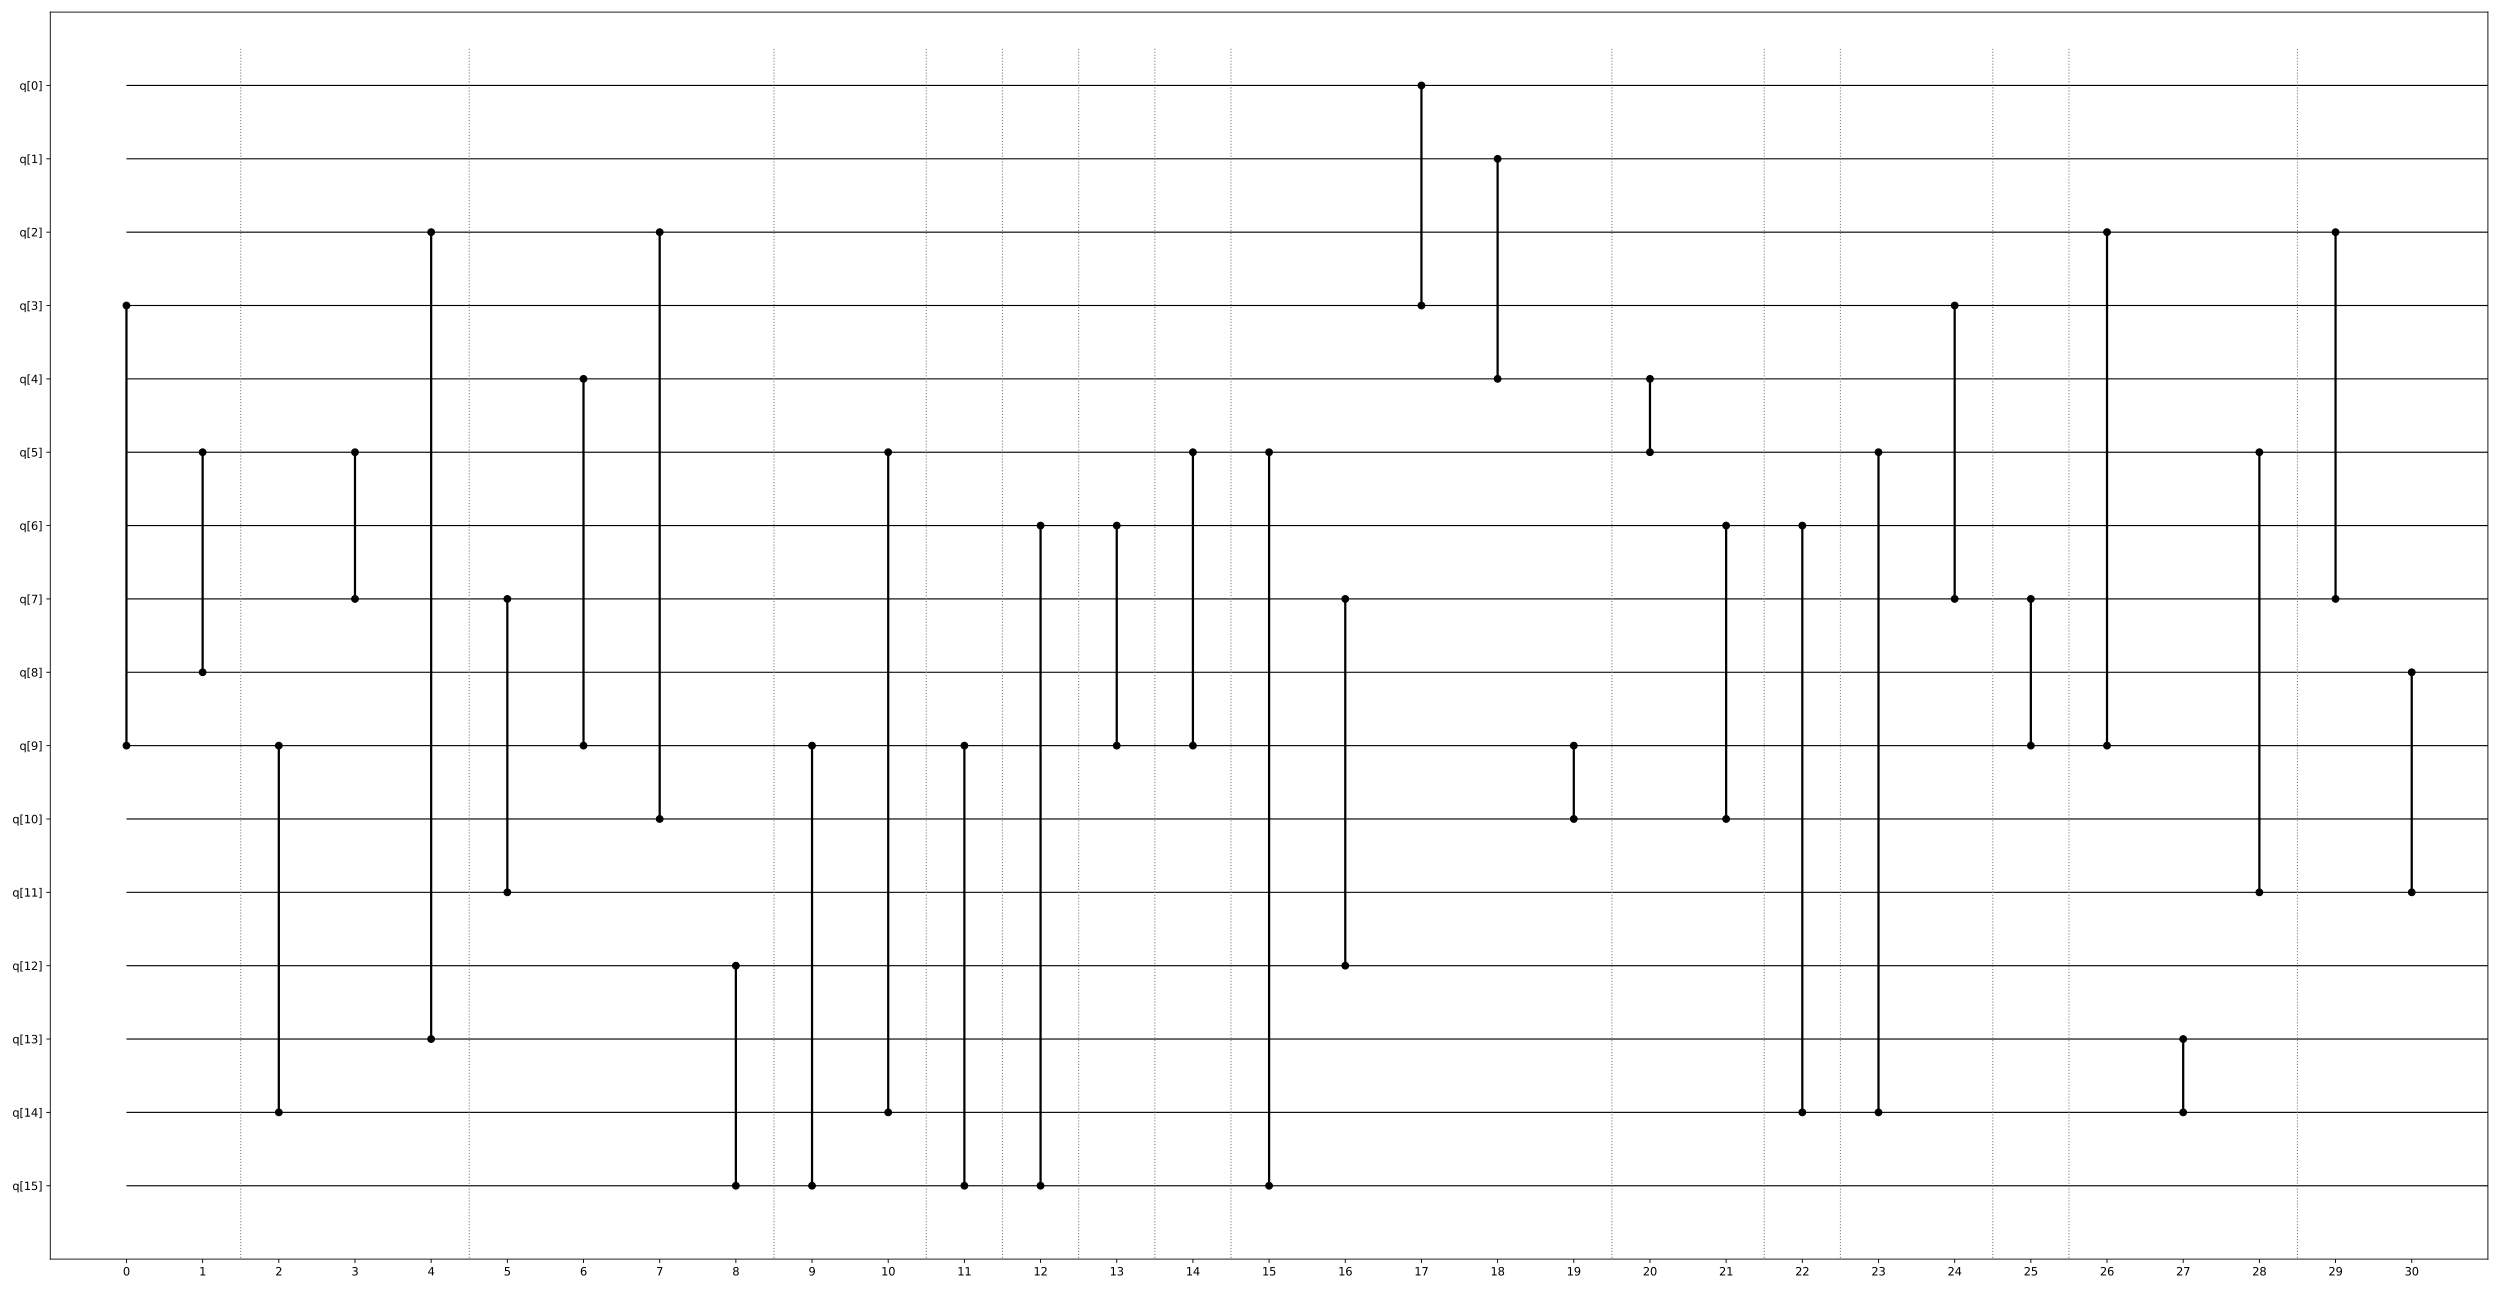 <?xml version="1.0" encoding="utf-8" standalone="no"?>
<!DOCTYPE svg PUBLIC "-//W3C//DTD SVG 1.1//EN"
  "http://www.w3.org/Graphics/SVG/1.1/DTD/svg11.dtd">
<svg xmlns:xlink="http://www.w3.org/1999/xlink" width="2232pt" height="1152pt" viewBox="0 0 2232 1152" xmlns="http://www.w3.org/2000/svg" version="1.1">
 <defs>
  <style type="text/css">*{stroke-linejoin: round; stroke-linecap: butt}</style>
 </defs>
 <g id="figure_1">
  <g id="patch_1">
   <path d="M 0 1152 
L 2232 1152 
L 2232 0 
L 0 0 
z
" style="fill: #ffffff"/>
  </g>
  <g id="axes_1">
   <g id="patch_2">
    <path d="M 44.89 1124.12 
L 2221.2 1124.12 
L 2221.2 10.8 
L 44.89 10.8 
z
" style="fill: #ffffff"/>
   </g>
   <g id="matplotlib.axis_1">
    <g id="xtick_1">
     <g id="line2d_1">
      <defs>
       <path id="m8a1815027b" d="M 0 0 
L 0 3.5 
" style="stroke: #000000; stroke-width: 0.8"/>
      </defs>
      <g>
       <use xlink:href="#m8a1815027b" x="112.9" y="1124.12" style="stroke: #000000; stroke-width: 0.8"/>
      </g>
     </g>
     <g id="text_1">
      <!-- 0 -->
      <g transform="translate(109.718 1138.718) scale(0.1 -0.1)">
       <defs>
        <path id="DejaVuSans-30" d="M 2034 4250 
Q 1547 4250 1301 3770 
Q 1056 3291 1056 2328 
Q 1056 1369 1301 889 
Q 1547 409 2034 409 
Q 2525 409 2770 889 
Q 3016 1369 3016 2328 
Q 3016 3291 2770 3770 
Q 2525 4250 2034 4250 
z
M 2034 4750 
Q 2819 4750 3233 4129 
Q 3647 3509 3647 2328 
Q 3647 1150 3233 529 
Q 2819 -91 2034 -91 
Q 1250 -91 836 529 
Q 422 1150 422 2328 
Q 422 3509 836 4129 
Q 1250 4750 2034 4750 
z
" transform="scale(0.016)"/>
       </defs>
       <use xlink:href="#DejaVuSans-30"/>
      </g>
     </g>
    </g>
    <g id="xtick_2">
     <g id="line2d_2">
      <g>
       <use xlink:href="#m8a1815027b" x="180.909" y="1124.12" style="stroke: #000000; stroke-width: 0.8"/>
      </g>
     </g>
     <g id="text_2">
      <!-- 1 -->
      <g transform="translate(177.728 1138.718) scale(0.1 -0.1)">
       <defs>
        <path id="DejaVuSans-31" d="M 794 531 
L 1825 531 
L 1825 4091 
L 703 3866 
L 703 4441 
L 1819 4666 
L 2450 4666 
L 2450 531 
L 3481 531 
L 3481 0 
L 794 0 
L 794 531 
z
" transform="scale(0.016)"/>
       </defs>
       <use xlink:href="#DejaVuSans-31"/>
      </g>
     </g>
    </g>
    <g id="xtick_3">
     <g id="line2d_3">
      <g>
       <use xlink:href="#m8a1815027b" x="248.919" y="1124.12" style="stroke: #000000; stroke-width: 0.8"/>
      </g>
     </g>
     <g id="text_3">
      <!-- 2 -->
      <g transform="translate(245.738 1138.718) scale(0.1 -0.1)">
       <defs>
        <path id="DejaVuSans-32" d="M 1228 531 
L 3431 531 
L 3431 0 
L 469 0 
L 469 531 
Q 828 903 1448 1529 
Q 2069 2156 2228 2338 
Q 2531 2678 2651 2914 
Q 2772 3150 2772 3378 
Q 2772 3750 2511 3984 
Q 2250 4219 1831 4219 
Q 1534 4219 1204 4116 
Q 875 4013 500 3803 
L 500 4441 
Q 881 4594 1212 4672 
Q 1544 4750 1819 4750 
Q 2544 4750 2975 4387 
Q 3406 4025 3406 3419 
Q 3406 3131 3298 2873 
Q 3191 2616 2906 2266 
Q 2828 2175 2409 1742 
Q 1991 1309 1228 531 
z
" transform="scale(0.016)"/>
       </defs>
       <use xlink:href="#DejaVuSans-32"/>
      </g>
     </g>
    </g>
    <g id="xtick_4">
     <g id="line2d_4">
      <g>
       <use xlink:href="#m8a1815027b" x="316.929" y="1124.12" style="stroke: #000000; stroke-width: 0.8"/>
      </g>
     </g>
     <g id="text_4">
      <!-- 3 -->
      <g transform="translate(313.748 1138.718) scale(0.1 -0.1)">
       <defs>
        <path id="DejaVuSans-33" d="M 2597 2516 
Q 3050 2419 3304 2112 
Q 3559 1806 3559 1356 
Q 3559 666 3084 287 
Q 2609 -91 1734 -91 
Q 1441 -91 1130 -33 
Q 819 25 488 141 
L 488 750 
Q 750 597 1062 519 
Q 1375 441 1716 441 
Q 2309 441 2620 675 
Q 2931 909 2931 1356 
Q 2931 1769 2642 2001 
Q 2353 2234 1838 2234 
L 1294 2234 
L 1294 2753 
L 1863 2753 
Q 2328 2753 2575 2939 
Q 2822 3125 2822 3475 
Q 2822 3834 2567 4026 
Q 2313 4219 1838 4219 
Q 1578 4219 1281 4162 
Q 984 4106 628 3988 
L 628 4550 
Q 988 4650 1302 4700 
Q 1616 4750 1894 4750 
Q 2613 4750 3031 4423 
Q 3450 4097 3450 3541 
Q 3450 3153 3228 2886 
Q 3006 2619 2597 2516 
z
" transform="scale(0.016)"/>
       </defs>
       <use xlink:href="#DejaVuSans-33"/>
      </g>
     </g>
    </g>
    <g id="xtick_5">
     <g id="line2d_5">
      <g>
       <use xlink:href="#m8a1815027b" x="384.938" y="1124.12" style="stroke: #000000; stroke-width: 0.8"/>
      </g>
     </g>
     <g id="text_5">
      <!-- 4 -->
      <g transform="translate(381.757 1138.718) scale(0.1 -0.1)">
       <defs>
        <path id="DejaVuSans-34" d="M 2419 4116 
L 825 1625 
L 2419 1625 
L 2419 4116 
z
M 2253 4666 
L 3047 4666 
L 3047 1625 
L 3713 1625 
L 3713 1100 
L 3047 1100 
L 3047 0 
L 2419 0 
L 2419 1100 
L 313 1100 
L 313 1709 
L 2253 4666 
z
" transform="scale(0.016)"/>
       </defs>
       <use xlink:href="#DejaVuSans-34"/>
      </g>
     </g>
    </g>
    <g id="xtick_6">
     <g id="line2d_6">
      <g>
       <use xlink:href="#m8a1815027b" x="452.948" y="1124.12" style="stroke: #000000; stroke-width: 0.8"/>
      </g>
     </g>
     <g id="text_6">
      <!-- 5 -->
      <g transform="translate(449.767 1138.718) scale(0.1 -0.1)">
       <defs>
        <path id="DejaVuSans-35" d="M 691 4666 
L 3169 4666 
L 3169 4134 
L 1269 4134 
L 1269 2991 
Q 1406 3038 1543 3061 
Q 1681 3084 1819 3084 
Q 2600 3084 3056 2656 
Q 3513 2228 3513 1497 
Q 3513 744 3044 326 
Q 2575 -91 1722 -91 
Q 1428 -91 1123 -41 
Q 819 9 494 109 
L 494 744 
Q 775 591 1075 516 
Q 1375 441 1709 441 
Q 2250 441 2565 725 
Q 2881 1009 2881 1497 
Q 2881 1984 2565 2268 
Q 2250 2553 1709 2553 
Q 1456 2553 1204 2497 
Q 953 2441 691 2322 
L 691 4666 
z
" transform="scale(0.016)"/>
       </defs>
       <use xlink:href="#DejaVuSans-35"/>
      </g>
     </g>
    </g>
    <g id="xtick_7">
     <g id="line2d_7">
      <g>
       <use xlink:href="#m8a1815027b" x="520.958" y="1124.12" style="stroke: #000000; stroke-width: 0.8"/>
      </g>
     </g>
     <g id="text_7">
      <!-- 6 -->
      <g transform="translate(517.777 1138.718) scale(0.1 -0.1)">
       <defs>
        <path id="DejaVuSans-36" d="M 2113 2584 
Q 1688 2584 1439 2293 
Q 1191 2003 1191 1497 
Q 1191 994 1439 701 
Q 1688 409 2113 409 
Q 2538 409 2786 701 
Q 3034 994 3034 1497 
Q 3034 2003 2786 2293 
Q 2538 2584 2113 2584 
z
M 3366 4563 
L 3366 3988 
Q 3128 4100 2886 4159 
Q 2644 4219 2406 4219 
Q 1781 4219 1451 3797 
Q 1122 3375 1075 2522 
Q 1259 2794 1537 2939 
Q 1816 3084 2150 3084 
Q 2853 3084 3261 2657 
Q 3669 2231 3669 1497 
Q 3669 778 3244 343 
Q 2819 -91 2113 -91 
Q 1303 -91 875 529 
Q 447 1150 447 2328 
Q 447 3434 972 4092 
Q 1497 4750 2381 4750 
Q 2619 4750 2861 4703 
Q 3103 4656 3366 4563 
z
" transform="scale(0.016)"/>
       </defs>
       <use xlink:href="#DejaVuSans-36"/>
      </g>
     </g>
    </g>
    <g id="xtick_8">
     <g id="line2d_8">
      <g>
       <use xlink:href="#m8a1815027b" x="588.967" y="1124.12" style="stroke: #000000; stroke-width: 0.8"/>
      </g>
     </g>
     <g id="text_8">
      <!-- 7 -->
      <g transform="translate(585.786 1138.718) scale(0.1 -0.1)">
       <defs>
        <path id="DejaVuSans-37" d="M 525 4666 
L 3525 4666 
L 3525 4397 
L 1831 0 
L 1172 0 
L 2766 4134 
L 525 4134 
L 525 4666 
z
" transform="scale(0.016)"/>
       </defs>
       <use xlink:href="#DejaVuSans-37"/>
      </g>
     </g>
    </g>
    <g id="xtick_9">
     <g id="line2d_9">
      <g>
       <use xlink:href="#m8a1815027b" x="656.977" y="1124.12" style="stroke: #000000; stroke-width: 0.8"/>
      </g>
     </g>
     <g id="text_9">
      <!-- 8 -->
      <g transform="translate(653.796 1138.718) scale(0.1 -0.1)">
       <defs>
        <path id="DejaVuSans-38" d="M 2034 2216 
Q 1584 2216 1326 1975 
Q 1069 1734 1069 1313 
Q 1069 891 1326 650 
Q 1584 409 2034 409 
Q 2484 409 2743 651 
Q 3003 894 3003 1313 
Q 3003 1734 2745 1975 
Q 2488 2216 2034 2216 
z
M 1403 2484 
Q 997 2584 770 2862 
Q 544 3141 544 3541 
Q 544 4100 942 4425 
Q 1341 4750 2034 4750 
Q 2731 4750 3128 4425 
Q 3525 4100 3525 3541 
Q 3525 3141 3298 2862 
Q 3072 2584 2669 2484 
Q 3125 2378 3379 2068 
Q 3634 1759 3634 1313 
Q 3634 634 3220 271 
Q 2806 -91 2034 -91 
Q 1263 -91 848 271 
Q 434 634 434 1313 
Q 434 1759 690 2068 
Q 947 2378 1403 2484 
z
M 1172 3481 
Q 1172 3119 1398 2916 
Q 1625 2713 2034 2713 
Q 2441 2713 2670 2916 
Q 2900 3119 2900 3481 
Q 2900 3844 2670 4047 
Q 2441 4250 2034 4250 
Q 1625 4250 1398 4047 
Q 1172 3844 1172 3481 
z
" transform="scale(0.016)"/>
       </defs>
       <use xlink:href="#DejaVuSans-38"/>
      </g>
     </g>
    </g>
    <g id="xtick_10">
     <g id="line2d_10">
      <g>
       <use xlink:href="#m8a1815027b" x="724.987" y="1124.12" style="stroke: #000000; stroke-width: 0.8"/>
      </g>
     </g>
     <g id="text_10">
      <!-- 9 -->
      <g transform="translate(721.806 1138.718) scale(0.1 -0.1)">
       <defs>
        <path id="DejaVuSans-39" d="M 703 97 
L 703 672 
Q 941 559 1184 500 
Q 1428 441 1663 441 
Q 2288 441 2617 861 
Q 2947 1281 2994 2138 
Q 2813 1869 2534 1725 
Q 2256 1581 1919 1581 
Q 1219 1581 811 2004 
Q 403 2428 403 3163 
Q 403 3881 828 4315 
Q 1253 4750 1959 4750 
Q 2769 4750 3195 4129 
Q 3622 3509 3622 2328 
Q 3622 1225 3098 567 
Q 2575 -91 1691 -91 
Q 1453 -91 1209 -44 
Q 966 3 703 97 
z
M 1959 2075 
Q 2384 2075 2632 2365 
Q 2881 2656 2881 3163 
Q 2881 3666 2632 3958 
Q 2384 4250 1959 4250 
Q 1534 4250 1286 3958 
Q 1038 3666 1038 3163 
Q 1038 2656 1286 2365 
Q 1534 2075 1959 2075 
z
" transform="scale(0.016)"/>
       </defs>
       <use xlink:href="#DejaVuSans-39"/>
      </g>
     </g>
    </g>
    <g id="xtick_11">
     <g id="line2d_11">
      <g>
       <use xlink:href="#m8a1815027b" x="792.997" y="1124.12" style="stroke: #000000; stroke-width: 0.8"/>
      </g>
     </g>
     <g id="text_11">
      <!-- 10 -->
      <g transform="translate(786.634 1138.718) scale(0.1 -0.1)">
       <use xlink:href="#DejaVuSans-31"/>
       <use xlink:href="#DejaVuSans-30" transform="translate(63.623 0)"/>
      </g>
     </g>
    </g>
    <g id="xtick_12">
     <g id="line2d_12">
      <g>
       <use xlink:href="#m8a1815027b" x="861.006" y="1124.12" style="stroke: #000000; stroke-width: 0.8"/>
      </g>
     </g>
     <g id="text_12">
      <!-- 11 -->
      <g transform="translate(854.644 1138.718) scale(0.1 -0.1)">
       <use xlink:href="#DejaVuSans-31"/>
       <use xlink:href="#DejaVuSans-31" transform="translate(63.623 0)"/>
      </g>
     </g>
    </g>
    <g id="xtick_13">
     <g id="line2d_13">
      <g>
       <use xlink:href="#m8a1815027b" x="929.016" y="1124.12" style="stroke: #000000; stroke-width: 0.8"/>
      </g>
     </g>
     <g id="text_13">
      <!-- 12 -->
      <g transform="translate(922.653 1138.718) scale(0.1 -0.1)">
       <use xlink:href="#DejaVuSans-31"/>
       <use xlink:href="#DejaVuSans-32" transform="translate(63.623 0)"/>
      </g>
     </g>
    </g>
    <g id="xtick_14">
     <g id="line2d_14">
      <g>
       <use xlink:href="#m8a1815027b" x="997.026" y="1124.12" style="stroke: #000000; stroke-width: 0.8"/>
      </g>
     </g>
     <g id="text_14">
      <!-- 13 -->
      <g transform="translate(990.663 1138.718) scale(0.1 -0.1)">
       <use xlink:href="#DejaVuSans-31"/>
       <use xlink:href="#DejaVuSans-33" transform="translate(63.623 0)"/>
      </g>
     </g>
    </g>
    <g id="xtick_15">
     <g id="line2d_15">
      <g>
       <use xlink:href="#m8a1815027b" x="1065.035" y="1124.12" style="stroke: #000000; stroke-width: 0.8"/>
      </g>
     </g>
     <g id="text_15">
      <!-- 14 -->
      <g transform="translate(1058.673 1138.718) scale(0.1 -0.1)">
       <use xlink:href="#DejaVuSans-31"/>
       <use xlink:href="#DejaVuSans-34" transform="translate(63.623 0)"/>
      </g>
     </g>
    </g>
    <g id="xtick_16">
     <g id="line2d_16">
      <g>
       <use xlink:href="#m8a1815027b" x="1133.045" y="1124.12" style="stroke: #000000; stroke-width: 0.8"/>
      </g>
     </g>
     <g id="text_16">
      <!-- 15 -->
      <g transform="translate(1126.682 1138.718) scale(0.1 -0.1)">
       <use xlink:href="#DejaVuSans-31"/>
       <use xlink:href="#DejaVuSans-35" transform="translate(63.623 0)"/>
      </g>
     </g>
    </g>
    <g id="xtick_17">
     <g id="line2d_17">
      <g>
       <use xlink:href="#m8a1815027b" x="1201.055" y="1124.12" style="stroke: #000000; stroke-width: 0.8"/>
      </g>
     </g>
     <g id="text_17">
      <!-- 16 -->
      <g transform="translate(1194.692 1138.718) scale(0.1 -0.1)">
       <use xlink:href="#DejaVuSans-31"/>
       <use xlink:href="#DejaVuSans-36" transform="translate(63.623 0)"/>
      </g>
     </g>
    </g>
    <g id="xtick_18">
     <g id="line2d_18">
      <g>
       <use xlink:href="#m8a1815027b" x="1269.064" y="1124.12" style="stroke: #000000; stroke-width: 0.8"/>
      </g>
     </g>
     <g id="text_18">
      <!-- 17 -->
      <g transform="translate(1262.702 1138.718) scale(0.1 -0.1)">
       <use xlink:href="#DejaVuSans-31"/>
       <use xlink:href="#DejaVuSans-37" transform="translate(63.623 0)"/>
      </g>
     </g>
    </g>
    <g id="xtick_19">
     <g id="line2d_19">
      <g>
       <use xlink:href="#m8a1815027b" x="1337.074" y="1124.12" style="stroke: #000000; stroke-width: 0.8"/>
      </g>
     </g>
     <g id="text_19">
      <!-- 18 -->
      <g transform="translate(1330.712 1138.718) scale(0.1 -0.1)">
       <use xlink:href="#DejaVuSans-31"/>
       <use xlink:href="#DejaVuSans-38" transform="translate(63.623 0)"/>
      </g>
     </g>
    </g>
    <g id="xtick_20">
     <g id="line2d_20">
      <g>
       <use xlink:href="#m8a1815027b" x="1405.084" y="1124.12" style="stroke: #000000; stroke-width: 0.8"/>
      </g>
     </g>
     <g id="text_20">
      <!-- 19 -->
      <g transform="translate(1398.721 1138.718) scale(0.1 -0.1)">
       <use xlink:href="#DejaVuSans-31"/>
       <use xlink:href="#DejaVuSans-39" transform="translate(63.623 0)"/>
      </g>
     </g>
    </g>
    <g id="xtick_21">
     <g id="line2d_21">
      <g>
       <use xlink:href="#m8a1815027b" x="1473.093" y="1124.12" style="stroke: #000000; stroke-width: 0.8"/>
      </g>
     </g>
     <g id="text_21">
      <!-- 20 -->
      <g transform="translate(1466.731 1138.718) scale(0.1 -0.1)">
       <use xlink:href="#DejaVuSans-32"/>
       <use xlink:href="#DejaVuSans-30" transform="translate(63.623 0)"/>
      </g>
     </g>
    </g>
    <g id="xtick_22">
     <g id="line2d_22">
      <g>
       <use xlink:href="#m8a1815027b" x="1541.103" y="1124.12" style="stroke: #000000; stroke-width: 0.8"/>
      </g>
     </g>
     <g id="text_22">
      <!-- 21 -->
      <g transform="translate(1534.741 1138.718) scale(0.1 -0.1)">
       <use xlink:href="#DejaVuSans-32"/>
       <use xlink:href="#DejaVuSans-31" transform="translate(63.623 0)"/>
      </g>
     </g>
    </g>
    <g id="xtick_23">
     <g id="line2d_23">
      <g>
       <use xlink:href="#m8a1815027b" x="1609.113" y="1124.12" style="stroke: #000000; stroke-width: 0.8"/>
      </g>
     </g>
     <g id="text_23">
      <!-- 22 -->
      <g transform="translate(1602.75 1138.718) scale(0.1 -0.1)">
       <use xlink:href="#DejaVuSans-32"/>
       <use xlink:href="#DejaVuSans-32" transform="translate(63.623 0)"/>
      </g>
     </g>
    </g>
    <g id="xtick_24">
     <g id="line2d_24">
      <g>
       <use xlink:href="#m8a1815027b" x="1677.122" y="1124.12" style="stroke: #000000; stroke-width: 0.8"/>
      </g>
     </g>
     <g id="text_24">
      <!-- 23 -->
      <g transform="translate(1670.76 1138.718) scale(0.1 -0.1)">
       <use xlink:href="#DejaVuSans-32"/>
       <use xlink:href="#DejaVuSans-33" transform="translate(63.623 0)"/>
      </g>
     </g>
    </g>
    <g id="xtick_25">
     <g id="line2d_25">
      <g>
       <use xlink:href="#m8a1815027b" x="1745.132" y="1124.12" style="stroke: #000000; stroke-width: 0.8"/>
      </g>
     </g>
     <g id="text_25">
      <!-- 24 -->
      <g transform="translate(1738.77 1138.718) scale(0.1 -0.1)">
       <use xlink:href="#DejaVuSans-32"/>
       <use xlink:href="#DejaVuSans-34" transform="translate(63.623 0)"/>
      </g>
     </g>
    </g>
    <g id="xtick_26">
     <g id="line2d_26">
      <g>
       <use xlink:href="#m8a1815027b" x="1813.142" y="1124.12" style="stroke: #000000; stroke-width: 0.8"/>
      </g>
     </g>
     <g id="text_26">
      <!-- 25 -->
      <g transform="translate(1806.779 1138.718) scale(0.1 -0.1)">
       <use xlink:href="#DejaVuSans-32"/>
       <use xlink:href="#DejaVuSans-35" transform="translate(63.623 0)"/>
      </g>
     </g>
    </g>
    <g id="xtick_27">
     <g id="line2d_27">
      <g>
       <use xlink:href="#m8a1815027b" x="1881.152" y="1124.12" style="stroke: #000000; stroke-width: 0.8"/>
      </g>
     </g>
     <g id="text_27">
      <!-- 26 -->
      <g transform="translate(1874.789 1138.718) scale(0.1 -0.1)">
       <use xlink:href="#DejaVuSans-32"/>
       <use xlink:href="#DejaVuSans-36" transform="translate(63.623 0)"/>
      </g>
     </g>
    </g>
    <g id="xtick_28">
     <g id="line2d_28">
      <g>
       <use xlink:href="#m8a1815027b" x="1949.161" y="1124.12" style="stroke: #000000; stroke-width: 0.8"/>
      </g>
     </g>
     <g id="text_28">
      <!-- 27 -->
      <g transform="translate(1942.799 1138.718) scale(0.1 -0.1)">
       <use xlink:href="#DejaVuSans-32"/>
       <use xlink:href="#DejaVuSans-37" transform="translate(63.623 0)"/>
      </g>
     </g>
    </g>
    <g id="xtick_29">
     <g id="line2d_29">
      <g>
       <use xlink:href="#m8a1815027b" x="2017.171" y="1124.12" style="stroke: #000000; stroke-width: 0.8"/>
      </g>
     </g>
     <g id="text_29">
      <!-- 28 -->
      <g transform="translate(2010.808 1138.718) scale(0.1 -0.1)">
       <use xlink:href="#DejaVuSans-32"/>
       <use xlink:href="#DejaVuSans-38" transform="translate(63.623 0)"/>
      </g>
     </g>
    </g>
    <g id="xtick_30">
     <g id="line2d_30">
      <g>
       <use xlink:href="#m8a1815027b" x="2085.181" y="1124.12" style="stroke: #000000; stroke-width: 0.8"/>
      </g>
     </g>
     <g id="text_30">
      <!-- 29 -->
      <g transform="translate(2078.818 1138.718) scale(0.1 -0.1)">
       <use xlink:href="#DejaVuSans-32"/>
       <use xlink:href="#DejaVuSans-39" transform="translate(63.623 0)"/>
      </g>
     </g>
    </g>
    <g id="xtick_31">
     <g id="line2d_31">
      <g>
       <use xlink:href="#m8a1815027b" x="2153.19" y="1124.12" style="stroke: #000000; stroke-width: 0.8"/>
      </g>
     </g>
     <g id="text_31">
      <!-- 30 -->
      <g transform="translate(2146.828 1138.718) scale(0.1 -0.1)">
       <use xlink:href="#DejaVuSans-33"/>
       <use xlink:href="#DejaVuSans-30" transform="translate(63.623 0)"/>
      </g>
     </g>
    </g>
   </g>
   <g id="matplotlib.axis_2">
    <g id="ytick_1">
     <g id="line2d_32">
      <defs>
       <path id="mb5d2c7a75a" d="M 0 0 
L -3.5 0 
" style="stroke: #000000; stroke-width: 0.8"/>
      </defs>
      <g>
       <use xlink:href="#mb5d2c7a75a" x="44.89" y="76.289" style="stroke: #000000; stroke-width: 0.8"/>
      </g>
     </g>
     <g id="text_32">
      <!-- q[0] -->
      <g transform="translate(17.376 80.089) scale(0.1 -0.1)">
       <defs>
        <path id="DejaVuSans-71" d="M 947 1747 
Q 947 1113 1208 752 
Q 1469 391 1925 391 
Q 2381 391 2643 752 
Q 2906 1113 2906 1747 
Q 2906 2381 2643 2742 
Q 2381 3103 1925 3103 
Q 1469 3103 1208 2742 
Q 947 2381 947 1747 
z
M 2906 525 
Q 2725 213 2448 61 
Q 2172 -91 1784 -91 
Q 1150 -91 751 415 
Q 353 922 353 1747 
Q 353 2572 751 3078 
Q 1150 3584 1784 3584 
Q 2172 3584 2448 3432 
Q 2725 3281 2906 2969 
L 2906 3500 
L 3481 3500 
L 3481 -1331 
L 2906 -1331 
L 2906 525 
z
" transform="scale(0.016)"/>
        <path id="DejaVuSans-5b" d="M 550 4863 
L 1875 4863 
L 1875 4416 
L 1125 4416 
L 1125 -397 
L 1875 -397 
L 1875 -844 
L 550 -844 
L 550 4863 
z
" transform="scale(0.016)"/>
        <path id="DejaVuSans-5d" d="M 1947 4863 
L 1947 -844 
L 622 -844 
L 622 -397 
L 1369 -397 
L 1369 4416 
L 622 4416 
L 622 4863 
L 1947 4863 
z
" transform="scale(0.016)"/>
       </defs>
       <use xlink:href="#DejaVuSans-71"/>
       <use xlink:href="#DejaVuSans-5b" transform="translate(63.477 0)"/>
       <use xlink:href="#DejaVuSans-30" transform="translate(102.49 0)"/>
       <use xlink:href="#DejaVuSans-5d" transform="translate(166.113 0)"/>
      </g>
     </g>
    </g>
    <g id="ytick_2">
     <g id="line2d_33">
      <g>
       <use xlink:href="#mb5d2c7a75a" x="44.89" y="141.779" style="stroke: #000000; stroke-width: 0.8"/>
      </g>
     </g>
     <g id="text_33">
      <!-- q[1] -->
      <g transform="translate(17.376 145.578) scale(0.1 -0.1)">
       <use xlink:href="#DejaVuSans-71"/>
       <use xlink:href="#DejaVuSans-5b" transform="translate(63.477 0)"/>
       <use xlink:href="#DejaVuSans-31" transform="translate(102.49 0)"/>
       <use xlink:href="#DejaVuSans-5d" transform="translate(166.113 0)"/>
      </g>
     </g>
    </g>
    <g id="ytick_3">
     <g id="line2d_34">
      <g>
       <use xlink:href="#mb5d2c7a75a" x="44.89" y="207.268" style="stroke: #000000; stroke-width: 0.8"/>
      </g>
     </g>
     <g id="text_34">
      <!-- q[2] -->
      <g transform="translate(17.376 211.067) scale(0.1 -0.1)">
       <use xlink:href="#DejaVuSans-71"/>
       <use xlink:href="#DejaVuSans-5b" transform="translate(63.477 0)"/>
       <use xlink:href="#DejaVuSans-32" transform="translate(102.49 0)"/>
       <use xlink:href="#DejaVuSans-5d" transform="translate(166.113 0)"/>
      </g>
     </g>
    </g>
    <g id="ytick_4">
     <g id="line2d_35">
      <g>
       <use xlink:href="#mb5d2c7a75a" x="44.89" y="272.758" style="stroke: #000000; stroke-width: 0.8"/>
      </g>
     </g>
     <g id="text_35">
      <!-- q[3] -->
      <g transform="translate(17.376 276.557) scale(0.1 -0.1)">
       <use xlink:href="#DejaVuSans-71"/>
       <use xlink:href="#DejaVuSans-5b" transform="translate(63.477 0)"/>
       <use xlink:href="#DejaVuSans-33" transform="translate(102.49 0)"/>
       <use xlink:href="#DejaVuSans-5d" transform="translate(166.113 0)"/>
      </g>
     </g>
    </g>
    <g id="ytick_5">
     <g id="line2d_36">
      <g>
       <use xlink:href="#mb5d2c7a75a" x="44.89" y="338.247" style="stroke: #000000; stroke-width: 0.8"/>
      </g>
     </g>
     <g id="text_36">
      <!-- q[4] -->
      <g transform="translate(17.376 342.046) scale(0.1 -0.1)">
       <use xlink:href="#DejaVuSans-71"/>
       <use xlink:href="#DejaVuSans-5b" transform="translate(63.477 0)"/>
       <use xlink:href="#DejaVuSans-34" transform="translate(102.49 0)"/>
       <use xlink:href="#DejaVuSans-5d" transform="translate(166.113 0)"/>
      </g>
     </g>
    </g>
    <g id="ytick_6">
     <g id="line2d_37">
      <g>
       <use xlink:href="#mb5d2c7a75a" x="44.89" y="403.736" style="stroke: #000000; stroke-width: 0.8"/>
      </g>
     </g>
     <g id="text_37">
      <!-- q[5] -->
      <g transform="translate(17.376 407.536) scale(0.1 -0.1)">
       <use xlink:href="#DejaVuSans-71"/>
       <use xlink:href="#DejaVuSans-5b" transform="translate(63.477 0)"/>
       <use xlink:href="#DejaVuSans-35" transform="translate(102.49 0)"/>
       <use xlink:href="#DejaVuSans-5d" transform="translate(166.113 0)"/>
      </g>
     </g>
    </g>
    <g id="ytick_7">
     <g id="line2d_38">
      <g>
       <use xlink:href="#mb5d2c7a75a" x="44.89" y="469.226" style="stroke: #000000; stroke-width: 0.8"/>
      </g>
     </g>
     <g id="text_38">
      <!-- q[6] -->
      <g transform="translate(17.376 473.025) scale(0.1 -0.1)">
       <use xlink:href="#DejaVuSans-71"/>
       <use xlink:href="#DejaVuSans-5b" transform="translate(63.477 0)"/>
       <use xlink:href="#DejaVuSans-36" transform="translate(102.49 0)"/>
       <use xlink:href="#DejaVuSans-5d" transform="translate(166.113 0)"/>
      </g>
     </g>
    </g>
    <g id="ytick_8">
     <g id="line2d_39">
      <g>
       <use xlink:href="#mb5d2c7a75a" x="44.89" y="534.715" style="stroke: #000000; stroke-width: 0.8"/>
      </g>
     </g>
     <g id="text_39">
      <!-- q[7] -->
      <g transform="translate(17.376 538.515) scale(0.1 -0.1)">
       <use xlink:href="#DejaVuSans-71"/>
       <use xlink:href="#DejaVuSans-5b" transform="translate(63.477 0)"/>
       <use xlink:href="#DejaVuSans-37" transform="translate(102.49 0)"/>
       <use xlink:href="#DejaVuSans-5d" transform="translate(166.113 0)"/>
      </g>
     </g>
    </g>
    <g id="ytick_9">
     <g id="line2d_40">
      <g>
       <use xlink:href="#mb5d2c7a75a" x="44.89" y="600.205" style="stroke: #000000; stroke-width: 0.8"/>
      </g>
     </g>
     <g id="text_40">
      <!-- q[8] -->
      <g transform="translate(17.376 604.004) scale(0.1 -0.1)">
       <use xlink:href="#DejaVuSans-71"/>
       <use xlink:href="#DejaVuSans-5b" transform="translate(63.477 0)"/>
       <use xlink:href="#DejaVuSans-38" transform="translate(102.49 0)"/>
       <use xlink:href="#DejaVuSans-5d" transform="translate(166.113 0)"/>
      </g>
     </g>
    </g>
    <g id="ytick_10">
     <g id="line2d_41">
      <g>
       <use xlink:href="#mb5d2c7a75a" x="44.89" y="665.694" style="stroke: #000000; stroke-width: 0.8"/>
      </g>
     </g>
     <g id="text_41">
      <!-- q[9] -->
      <g transform="translate(17.376 669.493) scale(0.1 -0.1)">
       <use xlink:href="#DejaVuSans-71"/>
       <use xlink:href="#DejaVuSans-5b" transform="translate(63.477 0)"/>
       <use xlink:href="#DejaVuSans-39" transform="translate(102.49 0)"/>
       <use xlink:href="#DejaVuSans-5d" transform="translate(166.113 0)"/>
      </g>
     </g>
    </g>
    <g id="ytick_11">
     <g id="line2d_42">
      <g>
       <use xlink:href="#mb5d2c7a75a" x="44.89" y="731.184" style="stroke: #000000; stroke-width: 0.8"/>
      </g>
     </g>
     <g id="text_42">
      <!-- q[10] -->
      <g transform="translate(11.013 734.983) scale(0.1 -0.1)">
       <use xlink:href="#DejaVuSans-71"/>
       <use xlink:href="#DejaVuSans-5b" transform="translate(63.477 0)"/>
       <use xlink:href="#DejaVuSans-31" transform="translate(102.49 0)"/>
       <use xlink:href="#DejaVuSans-30" transform="translate(166.113 0)"/>
       <use xlink:href="#DejaVuSans-5d" transform="translate(229.736 0)"/>
      </g>
     </g>
    </g>
    <g id="ytick_12">
     <g id="line2d_43">
      <g>
       <use xlink:href="#mb5d2c7a75a" x="44.89" y="796.673" style="stroke: #000000; stroke-width: 0.8"/>
      </g>
     </g>
     <g id="text_43">
      <!-- q[11] -->
      <g transform="translate(11.013 800.472) scale(0.1 -0.1)">
       <use xlink:href="#DejaVuSans-71"/>
       <use xlink:href="#DejaVuSans-5b" transform="translate(63.477 0)"/>
       <use xlink:href="#DejaVuSans-31" transform="translate(102.49 0)"/>
       <use xlink:href="#DejaVuSans-31" transform="translate(166.113 0)"/>
       <use xlink:href="#DejaVuSans-5d" transform="translate(229.736 0)"/>
      </g>
     </g>
    </g>
    <g id="ytick_13">
     <g id="line2d_44">
      <g>
       <use xlink:href="#mb5d2c7a75a" x="44.89" y="862.162" style="stroke: #000000; stroke-width: 0.8"/>
      </g>
     </g>
     <g id="text_44">
      <!-- q[12] -->
      <g transform="translate(11.013 865.962) scale(0.1 -0.1)">
       <use xlink:href="#DejaVuSans-71"/>
       <use xlink:href="#DejaVuSans-5b" transform="translate(63.477 0)"/>
       <use xlink:href="#DejaVuSans-31" transform="translate(102.49 0)"/>
       <use xlink:href="#DejaVuSans-32" transform="translate(166.113 0)"/>
       <use xlink:href="#DejaVuSans-5d" transform="translate(229.736 0)"/>
      </g>
     </g>
    </g>
    <g id="ytick_14">
     <g id="line2d_45">
      <g>
       <use xlink:href="#mb5d2c7a75a" x="44.89" y="927.652" style="stroke: #000000; stroke-width: 0.8"/>
      </g>
     </g>
     <g id="text_45">
      <!-- q[13] -->
      <g transform="translate(11.013 931.451) scale(0.1 -0.1)">
       <use xlink:href="#DejaVuSans-71"/>
       <use xlink:href="#DejaVuSans-5b" transform="translate(63.477 0)"/>
       <use xlink:href="#DejaVuSans-31" transform="translate(102.49 0)"/>
       <use xlink:href="#DejaVuSans-33" transform="translate(166.113 0)"/>
       <use xlink:href="#DejaVuSans-5d" transform="translate(229.736 0)"/>
      </g>
     </g>
    </g>
    <g id="ytick_15">
     <g id="line2d_46">
      <g>
       <use xlink:href="#mb5d2c7a75a" x="44.89" y="993.141" style="stroke: #000000; stroke-width: 0.8"/>
      </g>
     </g>
     <g id="text_46">
      <!-- q[14] -->
      <g transform="translate(11.013 996.94) scale(0.1 -0.1)">
       <use xlink:href="#DejaVuSans-71"/>
       <use xlink:href="#DejaVuSans-5b" transform="translate(63.477 0)"/>
       <use xlink:href="#DejaVuSans-31" transform="translate(102.49 0)"/>
       <use xlink:href="#DejaVuSans-34" transform="translate(166.113 0)"/>
       <use xlink:href="#DejaVuSans-5d" transform="translate(229.736 0)"/>
      </g>
     </g>
    </g>
    <g id="ytick_16">
     <g id="line2d_47">
      <g>
       <use xlink:href="#mb5d2c7a75a" x="44.89" y="1058.631" style="stroke: #000000; stroke-width: 0.8"/>
      </g>
     </g>
     <g id="text_47">
      <!-- q[15] -->
      <g transform="translate(11.013 1062.43) scale(0.1 -0.1)">
       <use xlink:href="#DejaVuSans-71"/>
       <use xlink:href="#DejaVuSans-5b" transform="translate(63.477 0)"/>
       <use xlink:href="#DejaVuSans-31" transform="translate(102.49 0)"/>
       <use xlink:href="#DejaVuSans-35" transform="translate(166.113 0)"/>
       <use xlink:href="#DejaVuSans-5d" transform="translate(229.736 0)"/>
      </g>
     </g>
    </g>
   </g>
   <g id="LineCollection_1">
    <path d="M 112.9 76.289 
L 2221.2 76.289 
" clip-path="url(#pf031015aae)" style="fill: none; stroke: #000000"/>
   </g>
   <g id="LineCollection_2">
    <path d="M 112.9 141.779 
L 2221.2 141.779 
" clip-path="url(#pf031015aae)" style="fill: none; stroke: #000000"/>
   </g>
   <g id="LineCollection_3">
    <path d="M 112.9 207.268 
L 2221.2 207.268 
" clip-path="url(#pf031015aae)" style="fill: none; stroke: #000000"/>
   </g>
   <g id="LineCollection_4">
    <path d="M 112.9 272.758 
L 2221.2 272.758 
" clip-path="url(#pf031015aae)" style="fill: none; stroke: #000000"/>
   </g>
   <g id="LineCollection_5">
    <path d="M 112.9 338.247 
L 2221.2 338.247 
" clip-path="url(#pf031015aae)" style="fill: none; stroke: #000000"/>
   </g>
   <g id="LineCollection_6">
    <path d="M 112.9 403.736 
L 2221.2 403.736 
" clip-path="url(#pf031015aae)" style="fill: none; stroke: #000000"/>
   </g>
   <g id="LineCollection_7">
    <path d="M 112.9 469.226 
L 2221.2 469.226 
" clip-path="url(#pf031015aae)" style="fill: none; stroke: #000000"/>
   </g>
   <g id="LineCollection_8">
    <path d="M 112.9 534.715 
L 2221.2 534.715 
" clip-path="url(#pf031015aae)" style="fill: none; stroke: #000000"/>
   </g>
   <g id="LineCollection_9">
    <path d="M 112.9 600.205 
L 2221.2 600.205 
" clip-path="url(#pf031015aae)" style="fill: none; stroke: #000000"/>
   </g>
   <g id="LineCollection_10">
    <path d="M 112.9 665.694 
L 2221.2 665.694 
" clip-path="url(#pf031015aae)" style="fill: none; stroke: #000000"/>
   </g>
   <g id="LineCollection_11">
    <path d="M 112.9 731.184 
L 2221.2 731.184 
" clip-path="url(#pf031015aae)" style="fill: none; stroke: #000000"/>
   </g>
   <g id="LineCollection_12">
    <path d="M 112.9 796.673 
L 2221.2 796.673 
" clip-path="url(#pf031015aae)" style="fill: none; stroke: #000000"/>
   </g>
   <g id="LineCollection_13">
    <path d="M 112.9 862.162 
L 2221.2 862.162 
" clip-path="url(#pf031015aae)" style="fill: none; stroke: #000000"/>
   </g>
   <g id="LineCollection_14">
    <path d="M 112.9 927.652 
L 2221.2 927.652 
" clip-path="url(#pf031015aae)" style="fill: none; stroke: #000000"/>
   </g>
   <g id="LineCollection_15">
    <path d="M 112.9 993.141 
L 2221.2 993.141 
" clip-path="url(#pf031015aae)" style="fill: none; stroke: #000000"/>
   </g>
   <g id="LineCollection_16">
    <path d="M 112.9 1058.631 
L 2221.2 1058.631 
" clip-path="url(#pf031015aae)" style="fill: none; stroke: #000000"/>
   </g>
   <g id="LineCollection_17">
    <path d="M 214.914 43.545 
L 214.914 1153 
" clip-path="url(#pf031015aae)" style="fill: none; stroke-dasharray: 1,1.65; stroke-dashoffset: 0; stroke: #808080"/>
   </g>
   <g id="LineCollection_18">
    <path d="M 418.943 43.545 
L 418.943 1153 
" clip-path="url(#pf031015aae)" style="fill: none; stroke-dasharray: 1,1.65; stroke-dashoffset: 0; stroke: #808080"/>
   </g>
   <g id="LineCollection_19">
    <path d="M 690.982 43.545 
L 690.982 1153 
" clip-path="url(#pf031015aae)" style="fill: none; stroke-dasharray: 1,1.65; stroke-dashoffset: 0; stroke: #808080"/>
   </g>
   <g id="LineCollection_20">
    <path d="M 827.001 43.545 
L 827.001 1153 
" clip-path="url(#pf031015aae)" style="fill: none; stroke-dasharray: 1,1.65; stroke-dashoffset: 0; stroke: #808080"/>
   </g>
   <g id="LineCollection_21">
    <path d="M 895.011 43.545 
L 895.011 1153 
" clip-path="url(#pf031015aae)" style="fill: none; stroke-dasharray: 1,1.65; stroke-dashoffset: 0; stroke: #808080"/>
   </g>
   <g id="LineCollection_22">
    <path d="M 963.021 43.545 
L 963.021 1153 
" clip-path="url(#pf031015aae)" style="fill: none; stroke-dasharray: 1,1.65; stroke-dashoffset: 0; stroke: #808080"/>
   </g>
   <g id="LineCollection_23">
    <path d="M 1031.03 43.545 
L 1031.03 1153 
" clip-path="url(#pf031015aae)" style="fill: none; stroke-dasharray: 1,1.65; stroke-dashoffset: 0; stroke: #808080"/>
   </g>
   <g id="LineCollection_24">
    <path d="M 1099.04 43.545 
L 1099.04 1153 
" clip-path="url(#pf031015aae)" style="fill: none; stroke-dasharray: 1,1.65; stroke-dashoffset: 0; stroke: #808080"/>
   </g>
   <g id="LineCollection_25">
    <path d="M 1439.089 43.545 
L 1439.089 1153 
" clip-path="url(#pf031015aae)" style="fill: none; stroke-dasharray: 1,1.65; stroke-dashoffset: 0; stroke: #808080"/>
   </g>
   <g id="LineCollection_26">
    <path d="M 1575.108 43.545 
L 1575.108 1153 
" clip-path="url(#pf031015aae)" style="fill: none; stroke-dasharray: 1,1.65; stroke-dashoffset: 0; stroke: #808080"/>
   </g>
   <g id="LineCollection_27">
    <path d="M 1643.118 43.545 
L 1643.118 1153 
" clip-path="url(#pf031015aae)" style="fill: none; stroke-dasharray: 1,1.65; stroke-dashoffset: 0; stroke: #808080"/>
   </g>
   <g id="LineCollection_28">
    <path d="M 1779.137 43.545 
L 1779.137 1153 
" clip-path="url(#pf031015aae)" style="fill: none; stroke-dasharray: 1,1.65; stroke-dashoffset: 0; stroke: #808080"/>
   </g>
   <g id="LineCollection_29">
    <path d="M 1847.147 43.545 
L 1847.147 1153 
" clip-path="url(#pf031015aae)" style="fill: none; stroke-dasharray: 1,1.65; stroke-dashoffset: 0; stroke: #808080"/>
   </g>
   <g id="LineCollection_30">
    <path d="M 2051.176 43.545 
L 2051.176 1153 
" clip-path="url(#pf031015aae)" style="fill: none; stroke-dasharray: 1,1.65; stroke-dashoffset: 0; stroke: #808080"/>
   </g>
   <g id="line2d_48">
    <path d="M 112.9 272.758 
L 112.9 665.694 
" clip-path="url(#pf031015aae)" style="fill: none; stroke: #000000; stroke-width: 2; stroke-linecap: square"/>
    <defs>
     <path id="mfe8af71e7b" d="M 0 3 
C 0.796 3 1.559 2.684 2.121 2.121 
C 2.684 1.559 3 0.796 3 0 
C 3 -0.796 2.684 -1.559 2.121 -2.121 
C 1.559 -2.684 0.796 -3 0 -3 
C -0.796 -3 -1.559 -2.684 -2.121 -2.121 
C -2.684 -1.559 -3 -0.796 -3 0 
C -3 0.796 -2.684 1.559 -2.121 2.121 
C -1.559 2.684 -0.796 3 0 3 
z
" style="stroke: #000000"/>
    </defs>
    <g clip-path="url(#pf031015aae)">
     <use xlink:href="#mfe8af71e7b" x="112.9" y="272.758" style="stroke: #000000"/>
     <use xlink:href="#mfe8af71e7b" x="112.9" y="665.694" style="stroke: #000000"/>
    </g>
   </g>
   <g id="line2d_49">
    <path d="M 180.909 403.736 
L 180.909 600.205 
" clip-path="url(#pf031015aae)" style="fill: none; stroke: #000000; stroke-width: 2; stroke-linecap: square"/>
    <g clip-path="url(#pf031015aae)">
     <use xlink:href="#mfe8af71e7b" x="180.909" y="403.736" style="stroke: #000000"/>
     <use xlink:href="#mfe8af71e7b" x="180.909" y="600.205" style="stroke: #000000"/>
    </g>
   </g>
   <g id="line2d_50">
    <path d="M 248.919 665.694 
L 248.919 993.141 
" clip-path="url(#pf031015aae)" style="fill: none; stroke: #000000; stroke-width: 2; stroke-linecap: square"/>
    <g clip-path="url(#pf031015aae)">
     <use xlink:href="#mfe8af71e7b" x="248.919" y="665.694" style="stroke: #000000"/>
     <use xlink:href="#mfe8af71e7b" x="248.919" y="993.141" style="stroke: #000000"/>
    </g>
   </g>
   <g id="line2d_51">
    <path d="M 316.929 403.736 
L 316.929 534.715 
" clip-path="url(#pf031015aae)" style="fill: none; stroke: #000000; stroke-width: 2; stroke-linecap: square"/>
    <g clip-path="url(#pf031015aae)">
     <use xlink:href="#mfe8af71e7b" x="316.929" y="403.736" style="stroke: #000000"/>
     <use xlink:href="#mfe8af71e7b" x="316.929" y="534.715" style="stroke: #000000"/>
    </g>
   </g>
   <g id="line2d_52">
    <path d="M 384.938 207.268 
L 384.938 927.652 
" clip-path="url(#pf031015aae)" style="fill: none; stroke: #000000; stroke-width: 2; stroke-linecap: square"/>
    <g clip-path="url(#pf031015aae)">
     <use xlink:href="#mfe8af71e7b" x="384.938" y="207.268" style="stroke: #000000"/>
     <use xlink:href="#mfe8af71e7b" x="384.938" y="927.652" style="stroke: #000000"/>
    </g>
   </g>
   <g id="line2d_53">
    <path d="M 452.948 534.715 
L 452.948 796.673 
" clip-path="url(#pf031015aae)" style="fill: none; stroke: #000000; stroke-width: 2; stroke-linecap: square"/>
    <g clip-path="url(#pf031015aae)">
     <use xlink:href="#mfe8af71e7b" x="452.948" y="534.715" style="stroke: #000000"/>
     <use xlink:href="#mfe8af71e7b" x="452.948" y="796.673" style="stroke: #000000"/>
    </g>
   </g>
   <g id="line2d_54">
    <path d="M 520.958 338.247 
L 520.958 665.694 
" clip-path="url(#pf031015aae)" style="fill: none; stroke: #000000; stroke-width: 2; stroke-linecap: square"/>
    <g clip-path="url(#pf031015aae)">
     <use xlink:href="#mfe8af71e7b" x="520.958" y="338.247" style="stroke: #000000"/>
     <use xlink:href="#mfe8af71e7b" x="520.958" y="665.694" style="stroke: #000000"/>
    </g>
   </g>
   <g id="line2d_55">
    <path d="M 588.967 207.268 
L 588.967 731.184 
" clip-path="url(#pf031015aae)" style="fill: none; stroke: #000000; stroke-width: 2; stroke-linecap: square"/>
    <g clip-path="url(#pf031015aae)">
     <use xlink:href="#mfe8af71e7b" x="588.967" y="207.268" style="stroke: #000000"/>
     <use xlink:href="#mfe8af71e7b" x="588.967" y="731.184" style="stroke: #000000"/>
    </g>
   </g>
   <g id="line2d_56">
    <path d="M 656.977 862.162 
L 656.977 1058.631 
" clip-path="url(#pf031015aae)" style="fill: none; stroke: #000000; stroke-width: 2; stroke-linecap: square"/>
    <g clip-path="url(#pf031015aae)">
     <use xlink:href="#mfe8af71e7b" x="656.977" y="862.162" style="stroke: #000000"/>
     <use xlink:href="#mfe8af71e7b" x="656.977" y="1058.631" style="stroke: #000000"/>
    </g>
   </g>
   <g id="line2d_57">
    <path d="M 724.987 665.694 
L 724.987 1058.631 
" clip-path="url(#pf031015aae)" style="fill: none; stroke: #000000; stroke-width: 2; stroke-linecap: square"/>
    <g clip-path="url(#pf031015aae)">
     <use xlink:href="#mfe8af71e7b" x="724.987" y="665.694" style="stroke: #000000"/>
     <use xlink:href="#mfe8af71e7b" x="724.987" y="1058.631" style="stroke: #000000"/>
    </g>
   </g>
   <g id="line2d_58">
    <path d="M 792.997 403.736 
L 792.997 993.141 
" clip-path="url(#pf031015aae)" style="fill: none; stroke: #000000; stroke-width: 2; stroke-linecap: square"/>
    <g clip-path="url(#pf031015aae)">
     <use xlink:href="#mfe8af71e7b" x="792.997" y="403.736" style="stroke: #000000"/>
     <use xlink:href="#mfe8af71e7b" x="792.997" y="993.141" style="stroke: #000000"/>
    </g>
   </g>
   <g id="line2d_59">
    <path d="M 861.006 665.694 
L 861.006 1058.631 
" clip-path="url(#pf031015aae)" style="fill: none; stroke: #000000; stroke-width: 2; stroke-linecap: square"/>
    <g clip-path="url(#pf031015aae)">
     <use xlink:href="#mfe8af71e7b" x="861.006" y="665.694" style="stroke: #000000"/>
     <use xlink:href="#mfe8af71e7b" x="861.006" y="1058.631" style="stroke: #000000"/>
    </g>
   </g>
   <g id="line2d_60">
    <path d="M 929.016 469.226 
L 929.016 1058.631 
" clip-path="url(#pf031015aae)" style="fill: none; stroke: #000000; stroke-width: 2; stroke-linecap: square"/>
    <g clip-path="url(#pf031015aae)">
     <use xlink:href="#mfe8af71e7b" x="929.016" y="469.226" style="stroke: #000000"/>
     <use xlink:href="#mfe8af71e7b" x="929.016" y="1058.631" style="stroke: #000000"/>
    </g>
   </g>
   <g id="line2d_61">
    <path d="M 997.026 469.226 
L 997.026 665.694 
" clip-path="url(#pf031015aae)" style="fill: none; stroke: #000000; stroke-width: 2; stroke-linecap: square"/>
    <g clip-path="url(#pf031015aae)">
     <use xlink:href="#mfe8af71e7b" x="997.026" y="469.226" style="stroke: #000000"/>
     <use xlink:href="#mfe8af71e7b" x="997.026" y="665.694" style="stroke: #000000"/>
    </g>
   </g>
   <g id="line2d_62">
    <path d="M 1065.035 403.736 
L 1065.035 665.694 
" clip-path="url(#pf031015aae)" style="fill: none; stroke: #000000; stroke-width: 2; stroke-linecap: square"/>
    <g clip-path="url(#pf031015aae)">
     <use xlink:href="#mfe8af71e7b" x="1065.035" y="403.736" style="stroke: #000000"/>
     <use xlink:href="#mfe8af71e7b" x="1065.035" y="665.694" style="stroke: #000000"/>
    </g>
   </g>
   <g id="line2d_63">
    <path d="M 1133.045 403.736 
L 1133.045 1058.631 
" clip-path="url(#pf031015aae)" style="fill: none; stroke: #000000; stroke-width: 2; stroke-linecap: square"/>
    <g clip-path="url(#pf031015aae)">
     <use xlink:href="#mfe8af71e7b" x="1133.045" y="403.736" style="stroke: #000000"/>
     <use xlink:href="#mfe8af71e7b" x="1133.045" y="1058.631" style="stroke: #000000"/>
    </g>
   </g>
   <g id="line2d_64">
    <path d="M 1201.055 534.715 
L 1201.055 862.162 
" clip-path="url(#pf031015aae)" style="fill: none; stroke: #000000; stroke-width: 2; stroke-linecap: square"/>
    <g clip-path="url(#pf031015aae)">
     <use xlink:href="#mfe8af71e7b" x="1201.055" y="534.715" style="stroke: #000000"/>
     <use xlink:href="#mfe8af71e7b" x="1201.055" y="862.162" style="stroke: #000000"/>
    </g>
   </g>
   <g id="line2d_65">
    <path d="M 1269.064 76.289 
L 1269.064 272.758 
" clip-path="url(#pf031015aae)" style="fill: none; stroke: #000000; stroke-width: 2; stroke-linecap: square"/>
    <g clip-path="url(#pf031015aae)">
     <use xlink:href="#mfe8af71e7b" x="1269.064" y="76.289" style="stroke: #000000"/>
     <use xlink:href="#mfe8af71e7b" x="1269.064" y="272.758" style="stroke: #000000"/>
    </g>
   </g>
   <g id="line2d_66">
    <path d="M 1337.074 141.779 
L 1337.074 338.247 
" clip-path="url(#pf031015aae)" style="fill: none; stroke: #000000; stroke-width: 2; stroke-linecap: square"/>
    <g clip-path="url(#pf031015aae)">
     <use xlink:href="#mfe8af71e7b" x="1337.074" y="141.779" style="stroke: #000000"/>
     <use xlink:href="#mfe8af71e7b" x="1337.074" y="338.247" style="stroke: #000000"/>
    </g>
   </g>
   <g id="line2d_67">
    <path d="M 1405.084 665.694 
L 1405.084 731.184 
" clip-path="url(#pf031015aae)" style="fill: none; stroke: #000000; stroke-width: 2; stroke-linecap: square"/>
    <g clip-path="url(#pf031015aae)">
     <use xlink:href="#mfe8af71e7b" x="1405.084" y="665.694" style="stroke: #000000"/>
     <use xlink:href="#mfe8af71e7b" x="1405.084" y="731.184" style="stroke: #000000"/>
    </g>
   </g>
   <g id="line2d_68">
    <path d="M 1473.093 338.247 
L 1473.093 403.736 
" clip-path="url(#pf031015aae)" style="fill: none; stroke: #000000; stroke-width: 2; stroke-linecap: square"/>
    <g clip-path="url(#pf031015aae)">
     <use xlink:href="#mfe8af71e7b" x="1473.093" y="338.247" style="stroke: #000000"/>
     <use xlink:href="#mfe8af71e7b" x="1473.093" y="403.736" style="stroke: #000000"/>
    </g>
   </g>
   <g id="line2d_69">
    <path d="M 1541.103 469.226 
L 1541.103 731.184 
" clip-path="url(#pf031015aae)" style="fill: none; stroke: #000000; stroke-width: 2; stroke-linecap: square"/>
    <g clip-path="url(#pf031015aae)">
     <use xlink:href="#mfe8af71e7b" x="1541.103" y="469.226" style="stroke: #000000"/>
     <use xlink:href="#mfe8af71e7b" x="1541.103" y="731.184" style="stroke: #000000"/>
    </g>
   </g>
   <g id="line2d_70">
    <path d="M 1609.113 469.226 
L 1609.113 993.141 
" clip-path="url(#pf031015aae)" style="fill: none; stroke: #000000; stroke-width: 2; stroke-linecap: square"/>
    <g clip-path="url(#pf031015aae)">
     <use xlink:href="#mfe8af71e7b" x="1609.113" y="469.226" style="stroke: #000000"/>
     <use xlink:href="#mfe8af71e7b" x="1609.113" y="993.141" style="stroke: #000000"/>
    </g>
   </g>
   <g id="line2d_71">
    <path d="M 1677.122 403.736 
L 1677.122 993.141 
" clip-path="url(#pf031015aae)" style="fill: none; stroke: #000000; stroke-width: 2; stroke-linecap: square"/>
    <g clip-path="url(#pf031015aae)">
     <use xlink:href="#mfe8af71e7b" x="1677.122" y="403.736" style="stroke: #000000"/>
     <use xlink:href="#mfe8af71e7b" x="1677.122" y="993.141" style="stroke: #000000"/>
    </g>
   </g>
   <g id="line2d_72">
    <path d="M 1745.132 272.758 
L 1745.132 534.715 
" clip-path="url(#pf031015aae)" style="fill: none; stroke: #000000; stroke-width: 2; stroke-linecap: square"/>
    <g clip-path="url(#pf031015aae)">
     <use xlink:href="#mfe8af71e7b" x="1745.132" y="272.758" style="stroke: #000000"/>
     <use xlink:href="#mfe8af71e7b" x="1745.132" y="534.715" style="stroke: #000000"/>
    </g>
   </g>
   <g id="line2d_73">
    <path d="M 1813.142 534.715 
L 1813.142 665.694 
" clip-path="url(#pf031015aae)" style="fill: none; stroke: #000000; stroke-width: 2; stroke-linecap: square"/>
    <g clip-path="url(#pf031015aae)">
     <use xlink:href="#mfe8af71e7b" x="1813.142" y="534.715" style="stroke: #000000"/>
     <use xlink:href="#mfe8af71e7b" x="1813.142" y="665.694" style="stroke: #000000"/>
    </g>
   </g>
   <g id="line2d_74">
    <path d="M 1881.152 207.268 
L 1881.152 665.694 
" clip-path="url(#pf031015aae)" style="fill: none; stroke: #000000; stroke-width: 2; stroke-linecap: square"/>
    <g clip-path="url(#pf031015aae)">
     <use xlink:href="#mfe8af71e7b" x="1881.152" y="207.268" style="stroke: #000000"/>
     <use xlink:href="#mfe8af71e7b" x="1881.152" y="665.694" style="stroke: #000000"/>
    </g>
   </g>
   <g id="line2d_75">
    <path d="M 1949.161 927.652 
L 1949.161 993.141 
" clip-path="url(#pf031015aae)" style="fill: none; stroke: #000000; stroke-width: 2; stroke-linecap: square"/>
    <g clip-path="url(#pf031015aae)">
     <use xlink:href="#mfe8af71e7b" x="1949.161" y="927.652" style="stroke: #000000"/>
     <use xlink:href="#mfe8af71e7b" x="1949.161" y="993.141" style="stroke: #000000"/>
    </g>
   </g>
   <g id="line2d_76">
    <path d="M 2017.171 403.736 
L 2017.171 796.673 
" clip-path="url(#pf031015aae)" style="fill: none; stroke: #000000; stroke-width: 2; stroke-linecap: square"/>
    <g clip-path="url(#pf031015aae)">
     <use xlink:href="#mfe8af71e7b" x="2017.171" y="403.736" style="stroke: #000000"/>
     <use xlink:href="#mfe8af71e7b" x="2017.171" y="796.673" style="stroke: #000000"/>
    </g>
   </g>
   <g id="line2d_77">
    <path d="M 2085.181 207.268 
L 2085.181 534.715 
" clip-path="url(#pf031015aae)" style="fill: none; stroke: #000000; stroke-width: 2; stroke-linecap: square"/>
    <g clip-path="url(#pf031015aae)">
     <use xlink:href="#mfe8af71e7b" x="2085.181" y="207.268" style="stroke: #000000"/>
     <use xlink:href="#mfe8af71e7b" x="2085.181" y="534.715" style="stroke: #000000"/>
    </g>
   </g>
   <g id="line2d_78">
    <path d="M 2153.19 600.205 
L 2153.19 796.673 
" clip-path="url(#pf031015aae)" style="fill: none; stroke: #000000; stroke-width: 2; stroke-linecap: square"/>
    <g clip-path="url(#pf031015aae)">
     <use xlink:href="#mfe8af71e7b" x="2153.19" y="600.205" style="stroke: #000000"/>
     <use xlink:href="#mfe8af71e7b" x="2153.19" y="796.673" style="stroke: #000000"/>
    </g>
   </g>
   <g id="patch_3">
    <path d="M 44.89 1124.12 
L 44.89 10.8 
" style="fill: none; stroke: #000000; stroke-width: 0.8; stroke-linejoin: miter; stroke-linecap: square"/>
   </g>
   <g id="patch_4">
    <path d="M 2221.2 1124.12 
L 2221.2 10.8 
" style="fill: none; stroke: #000000; stroke-width: 0.8; stroke-linejoin: miter; stroke-linecap: square"/>
   </g>
   <g id="patch_5">
    <path d="M 44.89 1124.12 
L 2221.2 1124.12 
" style="fill: none; stroke: #000000; stroke-width: 0.8; stroke-linejoin: miter; stroke-linecap: square"/>
   </g>
   <g id="patch_6">
    <path d="M 44.89 10.8 
L 2221.2 10.8 
" style="fill: none; stroke: #000000; stroke-width: 0.8; stroke-linejoin: miter; stroke-linecap: square"/>
   </g>
  </g>
 </g>
 <defs>
  <clipPath id="pf031015aae">
   <rect x="44.89" y="10.8" width="2176.31" height="1113.32"/>
  </clipPath>
 </defs>
</svg>
